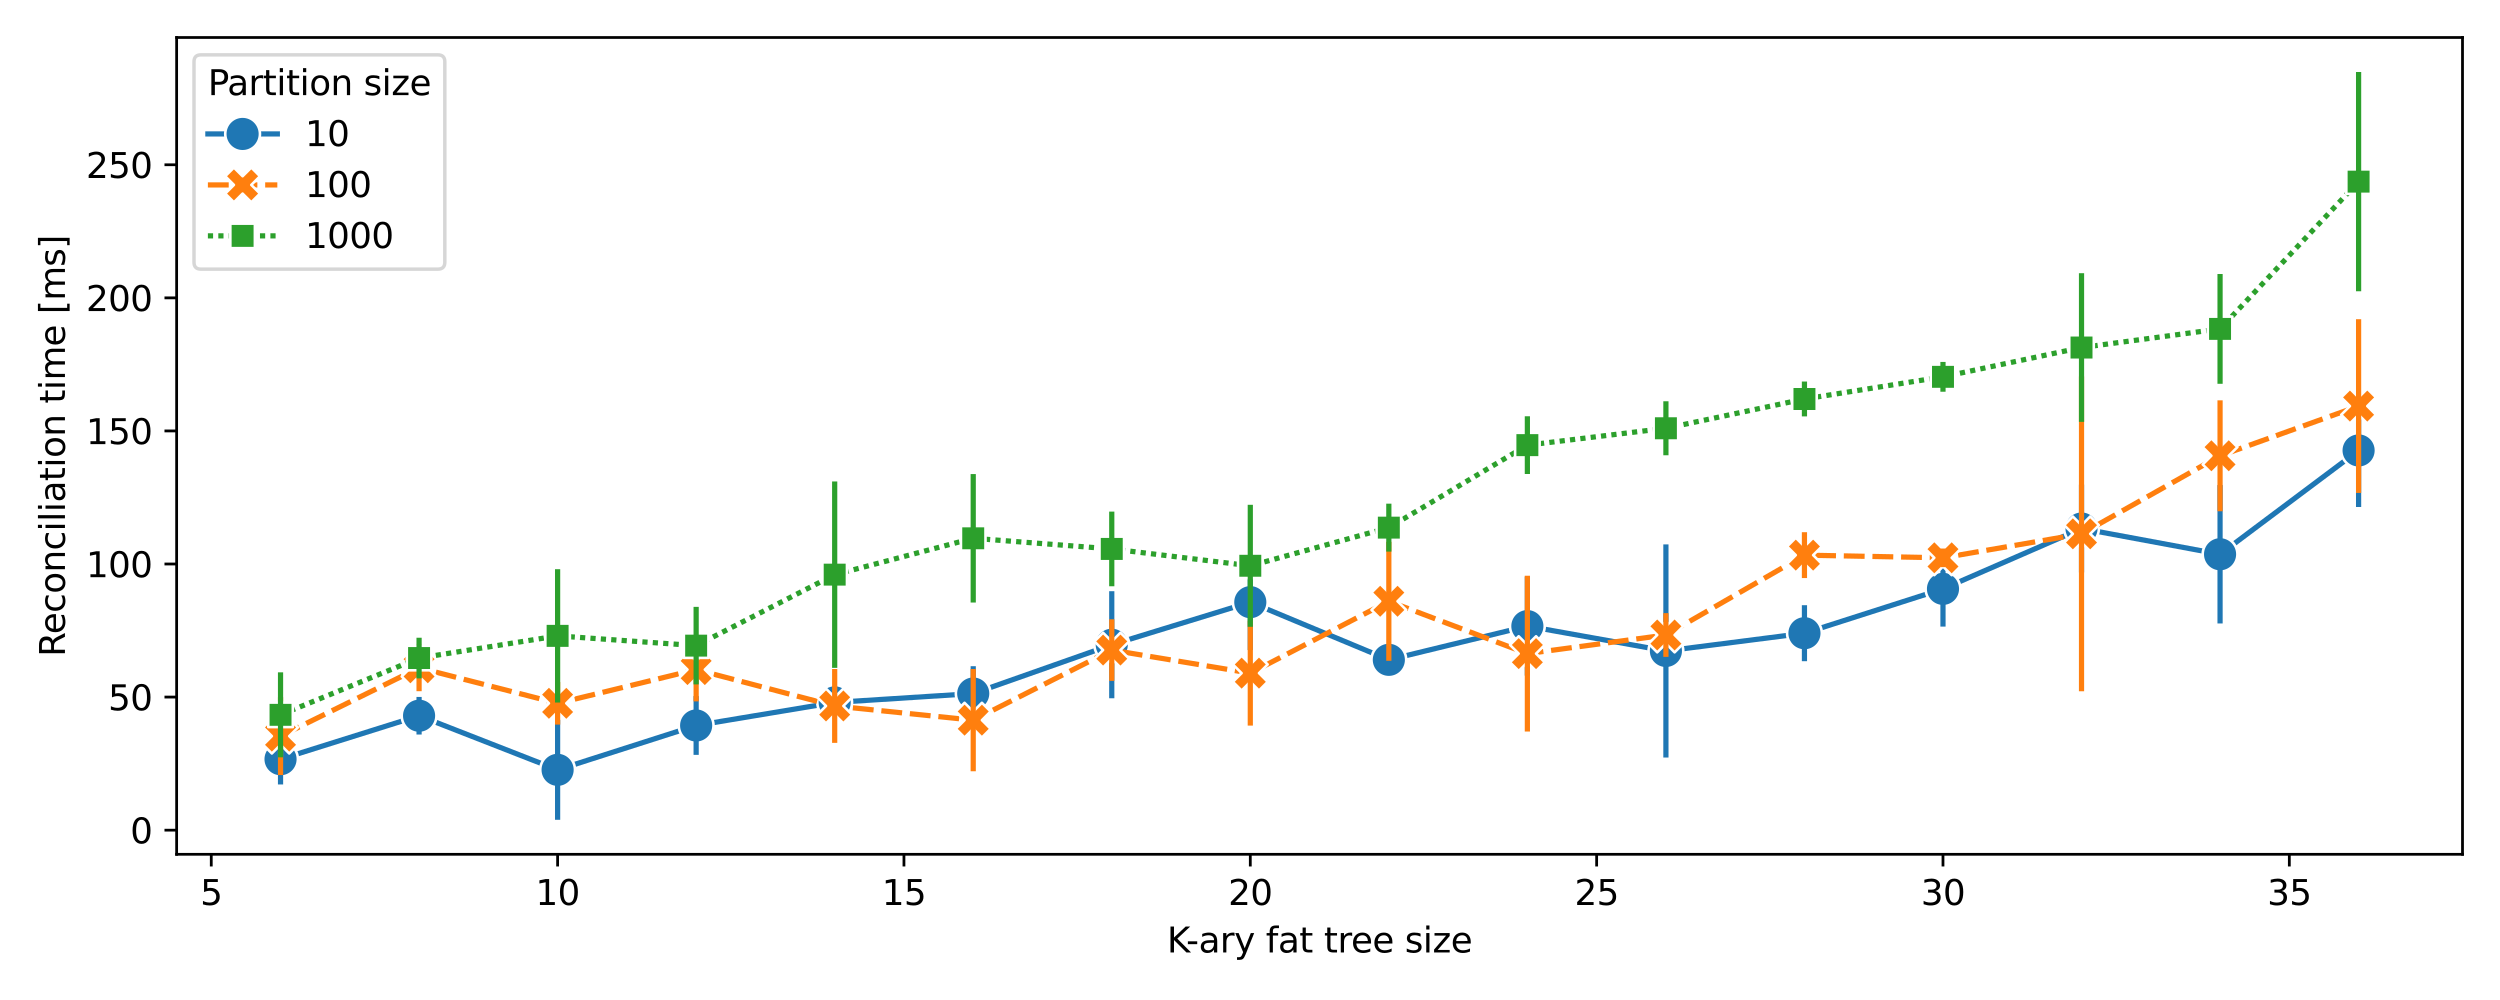 <?xml version="1.0" encoding="utf-8" standalone="no"?>
<!DOCTYPE svg PUBLIC "-//W3C//DTD SVG 1.1//EN"
  "http://www.w3.org/Graphics/SVG/1.1/DTD/svg11.dtd">
<svg xmlns:xlink="http://www.w3.org/1999/xlink" width="720pt" height="288pt" viewBox="0 0 720 288" xmlns="http://www.w3.org/2000/svg" version="1.1">
 <defs>
  <style type="text/css">*{stroke-linejoin: round; stroke-linecap: butt}</style>
 </defs>
 <g id="figure_1">
  <g id="patch_1">
   <path d="M 0 288 
L 720 288 
L 720 0 
L 0 0 
z
" style="fill: #ffffff"/>
  </g>
  <g id="axes_1">
   <g id="patch_2">
    <path d="M 50.87 246.04 
L 709.2 246.04 
L 709.2 10.8 
L 50.87 10.8 
z
" style="fill: #ffffff"/>
   </g>
   <g id="matplotlib.axis_1">
    <g id="xtick_1">
     <g id="line2d_1">
      <defs>
       <path id="m5ad0ed715a" d="M 0 0 
L 0 3.5 
" style="stroke: #000000; stroke-width: 0.8"/>
      </defs>
      <g>
       <use xlink:href="#m5ad0ed715a" x="60.845" y="246.04" style="stroke: #000000; stroke-width: 0.8"/>
      </g>
     </g>
     <g id="text_1">
      <!-- 5 -->
      <g transform="translate(57.663 260.638) scale(0.1 -0.1)">
       <defs>
        <path id="DejaVuSans-35" d="M 691 4666 
L 3169 4666 
L 3169 4134 
L 1269 4134 
L 1269 2991 
Q 1406 3038 1543 3061 
Q 1681 3084 1819 3084 
Q 2600 3084 3056 2656 
Q 3513 2228 3513 1497 
Q 3513 744 3044 326 
Q 2575 -91 1722 -91 
Q 1428 -91 1123 -41 
Q 819 9 494 109 
L 494 744 
Q 775 591 1075 516 
Q 1375 441 1709 441 
Q 2250 441 2565 725 
Q 2881 1009 2881 1497 
Q 2881 1984 2565 2268 
Q 2250 2553 1709 2553 
Q 1456 2553 1204 2497 
Q 953 2441 691 2322 
L 691 4666 
z
" transform="scale(0.016)"/>
       </defs>
       <use xlink:href="#DejaVuSans-35"/>
      </g>
     </g>
    </g>
    <g id="xtick_2">
     <g id="line2d_2">
      <g>
       <use xlink:href="#m5ad0ed715a" x="160.592" y="246.04" style="stroke: #000000; stroke-width: 0.8"/>
      </g>
     </g>
     <g id="text_2">
      <!-- 10 -->
      <g transform="translate(154.229 260.638) scale(0.1 -0.1)">
       <defs>
        <path id="DejaVuSans-31" d="M 794 531 
L 1825 531 
L 1825 4091 
L 703 3866 
L 703 4441 
L 1819 4666 
L 2450 4666 
L 2450 531 
L 3481 531 
L 3481 0 
L 794 0 
L 794 531 
z
" transform="scale(0.016)"/>
        <path id="DejaVuSans-30" d="M 2034 4250 
Q 1547 4250 1301 3770 
Q 1056 3291 1056 2328 
Q 1056 1369 1301 889 
Q 1547 409 2034 409 
Q 2525 409 2770 889 
Q 3016 1369 3016 2328 
Q 3016 3291 2770 3770 
Q 2525 4250 2034 4250 
z
M 2034 4750 
Q 2819 4750 3233 4129 
Q 3647 3509 3647 2328 
Q 3647 1150 3233 529 
Q 2819 -91 2034 -91 
Q 1250 -91 836 529 
Q 422 1150 422 2328 
Q 422 3509 836 4129 
Q 1250 4750 2034 4750 
z
" transform="scale(0.016)"/>
       </defs>
       <use xlink:href="#DejaVuSans-31"/>
       <use xlink:href="#DejaVuSans-30" x="63.623"/>
      </g>
     </g>
    </g>
    <g id="xtick_3">
     <g id="line2d_3">
      <g>
       <use xlink:href="#m5ad0ed715a" x="260.339" y="246.04" style="stroke: #000000; stroke-width: 0.8"/>
      </g>
     </g>
     <g id="text_3">
      <!-- 15 -->
      <g transform="translate(253.976 260.638) scale(0.1 -0.1)">
       <use xlink:href="#DejaVuSans-31"/>
       <use xlink:href="#DejaVuSans-35" x="63.623"/>
      </g>
     </g>
    </g>
    <g id="xtick_4">
     <g id="line2d_4">
      <g>
       <use xlink:href="#m5ad0ed715a" x="360.086" y="246.04" style="stroke: #000000; stroke-width: 0.8"/>
      </g>
     </g>
     <g id="text_4">
      <!-- 20 -->
      <g transform="translate(353.723 260.638) scale(0.1 -0.1)">
       <defs>
        <path id="DejaVuSans-32" d="M 1228 531 
L 3431 531 
L 3431 0 
L 469 0 
L 469 531 
Q 828 903 1448 1529 
Q 2069 2156 2228 2338 
Q 2531 2678 2651 2914 
Q 2772 3150 2772 3378 
Q 2772 3750 2511 3984 
Q 2250 4219 1831 4219 
Q 1534 4219 1204 4116 
Q 875 4013 500 3803 
L 500 4441 
Q 881 4594 1212 4672 
Q 1544 4750 1819 4750 
Q 2544 4750 2975 4387 
Q 3406 4025 3406 3419 
Q 3406 3131 3298 2873 
Q 3191 2616 2906 2266 
Q 2828 2175 2409 1742 
Q 1991 1309 1228 531 
z
" transform="scale(0.016)"/>
       </defs>
       <use xlink:href="#DejaVuSans-32"/>
       <use xlink:href="#DejaVuSans-30" x="63.623"/>
      </g>
     </g>
    </g>
    <g id="xtick_5">
     <g id="line2d_5">
      <g>
       <use xlink:href="#m5ad0ed715a" x="459.833" y="246.04" style="stroke: #000000; stroke-width: 0.8"/>
      </g>
     </g>
     <g id="text_5">
      <!-- 25 -->
      <g transform="translate(453.47 260.638) scale(0.1 -0.1)">
       <use xlink:href="#DejaVuSans-32"/>
       <use xlink:href="#DejaVuSans-35" x="63.623"/>
      </g>
     </g>
    </g>
    <g id="xtick_6">
     <g id="line2d_6">
      <g>
       <use xlink:href="#m5ad0ed715a" x="559.58" y="246.04" style="stroke: #000000; stroke-width: 0.8"/>
      </g>
     </g>
     <g id="text_6">
      <!-- 30 -->
      <g transform="translate(553.217 260.638) scale(0.1 -0.1)">
       <defs>
        <path id="DejaVuSans-33" d="M 2597 2516 
Q 3050 2419 3304 2112 
Q 3559 1806 3559 1356 
Q 3559 666 3084 287 
Q 2609 -91 1734 -91 
Q 1441 -91 1130 -33 
Q 819 25 488 141 
L 488 750 
Q 750 597 1062 519 
Q 1375 441 1716 441 
Q 2309 441 2620 675 
Q 2931 909 2931 1356 
Q 2931 1769 2642 2001 
Q 2353 2234 1838 2234 
L 1294 2234 
L 1294 2753 
L 1863 2753 
Q 2328 2753 2575 2939 
Q 2822 3125 2822 3475 
Q 2822 3834 2567 4026 
Q 2313 4219 1838 4219 
Q 1578 4219 1281 4162 
Q 984 4106 628 3988 
L 628 4550 
Q 988 4650 1302 4700 
Q 1616 4750 1894 4750 
Q 2613 4750 3031 4423 
Q 3450 4097 3450 3541 
Q 3450 3153 3228 2886 
Q 3006 2619 2597 2516 
z
" transform="scale(0.016)"/>
       </defs>
       <use xlink:href="#DejaVuSans-33"/>
       <use xlink:href="#DejaVuSans-30" x="63.623"/>
      </g>
     </g>
    </g>
    <g id="xtick_7">
     <g id="line2d_7">
      <g>
       <use xlink:href="#m5ad0ed715a" x="659.327" y="246.04" style="stroke: #000000; stroke-width: 0.8"/>
      </g>
     </g>
     <g id="text_7">
      <!-- 35 -->
      <g transform="translate(652.964 260.638) scale(0.1 -0.1)">
       <use xlink:href="#DejaVuSans-33"/>
       <use xlink:href="#DejaVuSans-35" x="63.623"/>
      </g>
     </g>
    </g>
    <g id="text_8">
     <!-- K-ary fat tree size -->
     <g transform="translate(336.096 274.317) scale(0.1 -0.1)">
      <defs>
       <path id="DejaVuSans-4b" d="M 628 4666 
L 1259 4666 
L 1259 2694 
L 3353 4666 
L 4166 4666 
L 1850 2491 
L 4331 0 
L 3500 0 
L 1259 2247 
L 1259 0 
L 628 0 
L 628 4666 
z
" transform="scale(0.016)"/>
       <path id="DejaVuSans-2d" d="M 313 2009 
L 1997 2009 
L 1997 1497 
L 313 1497 
L 313 2009 
z
" transform="scale(0.016)"/>
       <path id="DejaVuSans-61" d="M 2194 1759 
Q 1497 1759 1228 1600 
Q 959 1441 959 1056 
Q 959 750 1161 570 
Q 1363 391 1709 391 
Q 2188 391 2477 730 
Q 2766 1069 2766 1631 
L 2766 1759 
L 2194 1759 
z
M 3341 1997 
L 3341 0 
L 2766 0 
L 2766 531 
Q 2569 213 2275 61 
Q 1981 -91 1556 -91 
Q 1019 -91 701 211 
Q 384 513 384 1019 
Q 384 1609 779 1909 
Q 1175 2209 1959 2209 
L 2766 2209 
L 2766 2266 
Q 2766 2663 2505 2880 
Q 2244 3097 1772 3097 
Q 1472 3097 1187 3025 
Q 903 2953 641 2809 
L 641 3341 
Q 956 3463 1253 3523 
Q 1550 3584 1831 3584 
Q 2591 3584 2966 3190 
Q 3341 2797 3341 1997 
z
" transform="scale(0.016)"/>
       <path id="DejaVuSans-72" d="M 2631 2963 
Q 2534 3019 2420 3045 
Q 2306 3072 2169 3072 
Q 1681 3072 1420 2755 
Q 1159 2438 1159 1844 
L 1159 0 
L 581 0 
L 581 3500 
L 1159 3500 
L 1159 2956 
Q 1341 3275 1631 3429 
Q 1922 3584 2338 3584 
Q 2397 3584 2469 3576 
Q 2541 3569 2628 3553 
L 2631 2963 
z
" transform="scale(0.016)"/>
       <path id="DejaVuSans-79" d="M 2059 -325 
Q 1816 -950 1584 -1140 
Q 1353 -1331 966 -1331 
L 506 -1331 
L 506 -850 
L 844 -850 
Q 1081 -850 1212 -737 
Q 1344 -625 1503 -206 
L 1606 56 
L 191 3500 
L 800 3500 
L 1894 763 
L 2988 3500 
L 3597 3500 
L 2059 -325 
z
" transform="scale(0.016)"/>
       <path id="DejaVuSans-20" transform="scale(0.016)"/>
       <path id="DejaVuSans-66" d="M 2375 4863 
L 2375 4384 
L 1825 4384 
Q 1516 4384 1395 4259 
Q 1275 4134 1275 3809 
L 1275 3500 
L 2222 3500 
L 2222 3053 
L 1275 3053 
L 1275 0 
L 697 0 
L 697 3053 
L 147 3053 
L 147 3500 
L 697 3500 
L 697 3744 
Q 697 4328 969 4595 
Q 1241 4863 1831 4863 
L 2375 4863 
z
" transform="scale(0.016)"/>
       <path id="DejaVuSans-74" d="M 1172 4494 
L 1172 3500 
L 2356 3500 
L 2356 3053 
L 1172 3053 
L 1172 1153 
Q 1172 725 1289 603 
Q 1406 481 1766 481 
L 2356 481 
L 2356 0 
L 1766 0 
Q 1100 0 847 248 
Q 594 497 594 1153 
L 594 3053 
L 172 3053 
L 172 3500 
L 594 3500 
L 594 4494 
L 1172 4494 
z
" transform="scale(0.016)"/>
       <path id="DejaVuSans-65" d="M 3597 1894 
L 3597 1613 
L 953 1613 
Q 991 1019 1311 708 
Q 1631 397 2203 397 
Q 2534 397 2845 478 
Q 3156 559 3463 722 
L 3463 178 
Q 3153 47 2828 -22 
Q 2503 -91 2169 -91 
Q 1331 -91 842 396 
Q 353 884 353 1716 
Q 353 2575 817 3079 
Q 1281 3584 2069 3584 
Q 2775 3584 3186 3129 
Q 3597 2675 3597 1894 
z
M 3022 2063 
Q 3016 2534 2758 2815 
Q 2500 3097 2075 3097 
Q 1594 3097 1305 2825 
Q 1016 2553 972 2059 
L 3022 2063 
z
" transform="scale(0.016)"/>
       <path id="DejaVuSans-73" d="M 2834 3397 
L 2834 2853 
Q 2591 2978 2328 3040 
Q 2066 3103 1784 3103 
Q 1356 3103 1142 2972 
Q 928 2841 928 2578 
Q 928 2378 1081 2264 
Q 1234 2150 1697 2047 
L 1894 2003 
Q 2506 1872 2764 1633 
Q 3022 1394 3022 966 
Q 3022 478 2636 193 
Q 2250 -91 1575 -91 
Q 1294 -91 989 -36 
Q 684 19 347 128 
L 347 722 
Q 666 556 975 473 
Q 1284 391 1588 391 
Q 1994 391 2212 530 
Q 2431 669 2431 922 
Q 2431 1156 2273 1281 
Q 2116 1406 1581 1522 
L 1381 1569 
Q 847 1681 609 1914 
Q 372 2147 372 2553 
Q 372 3047 722 3315 
Q 1072 3584 1716 3584 
Q 2034 3584 2315 3537 
Q 2597 3491 2834 3397 
z
" transform="scale(0.016)"/>
       <path id="DejaVuSans-69" d="M 603 3500 
L 1178 3500 
L 1178 0 
L 603 0 
L 603 3500 
z
M 603 4863 
L 1178 4863 
L 1178 4134 
L 603 4134 
L 603 4863 
z
" transform="scale(0.016)"/>
       <path id="DejaVuSans-7a" d="M 353 3500 
L 3084 3500 
L 3084 2975 
L 922 459 
L 3084 459 
L 3084 0 
L 275 0 
L 275 525 
L 2438 3041 
L 353 3041 
L 353 3500 
z
" transform="scale(0.016)"/>
      </defs>
      <use xlink:href="#DejaVuSans-4b"/>
      <use xlink:href="#DejaVuSans-2d" x="55.076"/>
      <use xlink:href="#DejaVuSans-61" x="91.16"/>
      <use xlink:href="#DejaVuSans-72" x="152.439"/>
      <use xlink:href="#DejaVuSans-79" x="193.553"/>
      <use xlink:href="#DejaVuSans-20" x="252.732"/>
      <use xlink:href="#DejaVuSans-66" x="284.52"/>
      <use xlink:href="#DejaVuSans-61" x="319.725"/>
      <use xlink:href="#DejaVuSans-74" x="381.004"/>
      <use xlink:href="#DejaVuSans-20" x="420.213"/>
      <use xlink:href="#DejaVuSans-74" x="452"/>
      <use xlink:href="#DejaVuSans-72" x="491.209"/>
      <use xlink:href="#DejaVuSans-65" x="530.072"/>
      <use xlink:href="#DejaVuSans-65" x="591.596"/>
      <use xlink:href="#DejaVuSans-20" x="653.119"/>
      <use xlink:href="#DejaVuSans-73" x="684.906"/>
      <use xlink:href="#DejaVuSans-69" x="737.006"/>
      <use xlink:href="#DejaVuSans-7a" x="764.789"/>
      <use xlink:href="#DejaVuSans-65" x="817.279"/>
     </g>
    </g>
   </g>
   <g id="matplotlib.axis_2">
    <g id="ytick_1">
     <g id="line2d_8">
      <defs>
       <path id="m72fc8d1dc2" d="M 0 0 
L -3.5 0 
" style="stroke: #000000; stroke-width: 0.8"/>
      </defs>
      <g>
       <use xlink:href="#m72fc8d1dc2" x="50.87" y="239.089" style="stroke: #000000; stroke-width: 0.8"/>
      </g>
     </g>
     <g id="text_9">
      <!-- 0 -->
      <g transform="translate(37.508 242.888) scale(0.1 -0.1)">
       <use xlink:href="#DejaVuSans-30"/>
      </g>
     </g>
    </g>
    <g id="ytick_2">
     <g id="line2d_9">
      <g>
       <use xlink:href="#m72fc8d1dc2" x="50.87" y="200.762" style="stroke: #000000; stroke-width: 0.8"/>
      </g>
     </g>
     <g id="text_10">
      <!-- 50 -->
      <g transform="translate(31.145 204.561) scale(0.1 -0.1)">
       <use xlink:href="#DejaVuSans-35"/>
       <use xlink:href="#DejaVuSans-30" x="63.623"/>
      </g>
     </g>
    </g>
    <g id="ytick_3">
     <g id="line2d_10">
      <g>
       <use xlink:href="#m72fc8d1dc2" x="50.87" y="162.435" style="stroke: #000000; stroke-width: 0.8"/>
      </g>
     </g>
     <g id="text_11">
      <!-- 100 -->
      <g transform="translate(24.782 166.235) scale(0.1 -0.1)">
       <use xlink:href="#DejaVuSans-31"/>
       <use xlink:href="#DejaVuSans-30" x="63.623"/>
       <use xlink:href="#DejaVuSans-30" x="127.246"/>
      </g>
     </g>
    </g>
    <g id="ytick_4">
     <g id="line2d_11">
      <g>
       <use xlink:href="#m72fc8d1dc2" x="50.87" y="124.109" style="stroke: #000000; stroke-width: 0.8"/>
      </g>
     </g>
     <g id="text_12">
      <!-- 150 -->
      <g transform="translate(24.782 127.908) scale(0.1 -0.1)">
       <use xlink:href="#DejaVuSans-31"/>
       <use xlink:href="#DejaVuSans-35" x="63.623"/>
       <use xlink:href="#DejaVuSans-30" x="127.246"/>
      </g>
     </g>
    </g>
    <g id="ytick_5">
     <g id="line2d_12">
      <g>
       <use xlink:href="#m72fc8d1dc2" x="50.87" y="85.782" style="stroke: #000000; stroke-width: 0.8"/>
      </g>
     </g>
     <g id="text_13">
      <!-- 200 -->
      <g transform="translate(24.782 89.581) scale(0.1 -0.1)">
       <use xlink:href="#DejaVuSans-32"/>
       <use xlink:href="#DejaVuSans-30" x="63.623"/>
       <use xlink:href="#DejaVuSans-30" x="127.246"/>
      </g>
     </g>
    </g>
    <g id="ytick_6">
     <g id="line2d_13">
      <g>
       <use xlink:href="#m72fc8d1dc2" x="50.87" y="47.455" style="stroke: #000000; stroke-width: 0.8"/>
      </g>
     </g>
     <g id="text_14">
      <!-- 250 -->
      <g transform="translate(24.782 51.255) scale(0.1 -0.1)">
       <use xlink:href="#DejaVuSans-32"/>
       <use xlink:href="#DejaVuSans-35" x="63.623"/>
       <use xlink:href="#DejaVuSans-30" x="127.246"/>
      </g>
     </g>
    </g>
    <g id="text_15">
     <!-- Reconciliation time [ms] -->
     <g transform="translate(18.703 189.132) rotate(-90) scale(0.1 -0.1)">
      <defs>
       <path id="DejaVuSans-52" d="M 2841 2188 
Q 3044 2119 3236 1894 
Q 3428 1669 3622 1275 
L 4263 0 
L 3584 0 
L 2988 1197 
Q 2756 1666 2539 1819 
Q 2322 1972 1947 1972 
L 1259 1972 
L 1259 0 
L 628 0 
L 628 4666 
L 2053 4666 
Q 2853 4666 3247 4331 
Q 3641 3997 3641 3322 
Q 3641 2881 3436 2590 
Q 3231 2300 2841 2188 
z
M 1259 4147 
L 1259 2491 
L 2053 2491 
Q 2509 2491 2742 2702 
Q 2975 2913 2975 3322 
Q 2975 3731 2742 3939 
Q 2509 4147 2053 4147 
L 1259 4147 
z
" transform="scale(0.016)"/>
       <path id="DejaVuSans-63" d="M 3122 3366 
L 3122 2828 
Q 2878 2963 2633 3030 
Q 2388 3097 2138 3097 
Q 1578 3097 1268 2742 
Q 959 2388 959 1747 
Q 959 1106 1268 751 
Q 1578 397 2138 397 
Q 2388 397 2633 464 
Q 2878 531 3122 666 
L 3122 134 
Q 2881 22 2623 -34 
Q 2366 -91 2075 -91 
Q 1284 -91 818 406 
Q 353 903 353 1747 
Q 353 2603 823 3093 
Q 1294 3584 2113 3584 
Q 2378 3584 2631 3529 
Q 2884 3475 3122 3366 
z
" transform="scale(0.016)"/>
       <path id="DejaVuSans-6f" d="M 1959 3097 
Q 1497 3097 1228 2736 
Q 959 2375 959 1747 
Q 959 1119 1226 758 
Q 1494 397 1959 397 
Q 2419 397 2687 759 
Q 2956 1122 2956 1747 
Q 2956 2369 2687 2733 
Q 2419 3097 1959 3097 
z
M 1959 3584 
Q 2709 3584 3137 3096 
Q 3566 2609 3566 1747 
Q 3566 888 3137 398 
Q 2709 -91 1959 -91 
Q 1206 -91 779 398 
Q 353 888 353 1747 
Q 353 2609 779 3096 
Q 1206 3584 1959 3584 
z
" transform="scale(0.016)"/>
       <path id="DejaVuSans-6e" d="M 3513 2113 
L 3513 0 
L 2938 0 
L 2938 2094 
Q 2938 2591 2744 2837 
Q 2550 3084 2163 3084 
Q 1697 3084 1428 2787 
Q 1159 2491 1159 1978 
L 1159 0 
L 581 0 
L 581 3500 
L 1159 3500 
L 1159 2956 
Q 1366 3272 1645 3428 
Q 1925 3584 2291 3584 
Q 2894 3584 3203 3211 
Q 3513 2838 3513 2113 
z
" transform="scale(0.016)"/>
       <path id="DejaVuSans-6c" d="M 603 4863 
L 1178 4863 
L 1178 0 
L 603 0 
L 603 4863 
z
" transform="scale(0.016)"/>
       <path id="DejaVuSans-6d" d="M 3328 2828 
Q 3544 3216 3844 3400 
Q 4144 3584 4550 3584 
Q 5097 3584 5394 3201 
Q 5691 2819 5691 2113 
L 5691 0 
L 5113 0 
L 5113 2094 
Q 5113 2597 4934 2840 
Q 4756 3084 4391 3084 
Q 3944 3084 3684 2787 
Q 3425 2491 3425 1978 
L 3425 0 
L 2847 0 
L 2847 2094 
Q 2847 2600 2669 2842 
Q 2491 3084 2119 3084 
Q 1678 3084 1418 2786 
Q 1159 2488 1159 1978 
L 1159 0 
L 581 0 
L 581 3500 
L 1159 3500 
L 1159 2956 
Q 1356 3278 1631 3431 
Q 1906 3584 2284 3584 
Q 2666 3584 2933 3390 
Q 3200 3197 3328 2828 
z
" transform="scale(0.016)"/>
       <path id="DejaVuSans-5b" d="M 550 4863 
L 1875 4863 
L 1875 4416 
L 1125 4416 
L 1125 -397 
L 1875 -397 
L 1875 -844 
L 550 -844 
L 550 4863 
z
" transform="scale(0.016)"/>
       <path id="DejaVuSans-5d" d="M 1947 4863 
L 1947 -844 
L 622 -844 
L 622 -397 
L 1369 -397 
L 1369 4416 
L 622 4416 
L 622 4863 
L 1947 4863 
z
" transform="scale(0.016)"/>
      </defs>
      <use xlink:href="#DejaVuSans-52"/>
      <use xlink:href="#DejaVuSans-65" x="64.982"/>
      <use xlink:href="#DejaVuSans-63" x="126.506"/>
      <use xlink:href="#DejaVuSans-6f" x="181.486"/>
      <use xlink:href="#DejaVuSans-6e" x="242.668"/>
      <use xlink:href="#DejaVuSans-63" x="306.047"/>
      <use xlink:href="#DejaVuSans-69" x="361.027"/>
      <use xlink:href="#DejaVuSans-6c" x="388.811"/>
      <use xlink:href="#DejaVuSans-69" x="416.594"/>
      <use xlink:href="#DejaVuSans-61" x="444.377"/>
      <use xlink:href="#DejaVuSans-74" x="505.656"/>
      <use xlink:href="#DejaVuSans-69" x="544.865"/>
      <use xlink:href="#DejaVuSans-6f" x="572.648"/>
      <use xlink:href="#DejaVuSans-6e" x="633.83"/>
      <use xlink:href="#DejaVuSans-20" x="697.209"/>
      <use xlink:href="#DejaVuSans-74" x="728.996"/>
      <use xlink:href="#DejaVuSans-69" x="768.205"/>
      <use xlink:href="#DejaVuSans-6d" x="795.988"/>
      <use xlink:href="#DejaVuSans-65" x="893.4"/>
      <use xlink:href="#DejaVuSans-20" x="954.924"/>
      <use xlink:href="#DejaVuSans-5b" x="986.711"/>
      <use xlink:href="#DejaVuSans-6d" x="1025.725"/>
      <use xlink:href="#DejaVuSans-73" x="1123.137"/>
      <use xlink:href="#DejaVuSans-5d" x="1175.236"/>
     </g>
    </g>
   </g>
   <g id="line2d_14">
    <path d="M 80.794 218.648 
L 120.693 206.128 
L 160.592 221.714 
L 200.49 208.938 
L 240.389 202.295 
L 280.288 199.74 
L 320.187 185.687 
L 360.086 173.422 
L 399.984 190.031 
L 439.883 180.321 
L 479.782 187.475 
L 519.681 182.365 
L 559.58 169.59 
L 599.478 152.215 
L 639.377 159.625 
L 679.276 129.73 
" clip-path="url(#pb3a7f62973)" style="fill: none; stroke: #1f77b4; stroke-width: 1.5; stroke-linecap: square"/>
    <defs>
     <path id="m65675364bf" d="M 0 5 
C 1.326 5 2.598 4.473 3.536 3.536 
C 4.473 2.598 5 1.326 5 0 
C 5 -1.326 4.473 -2.598 3.536 -3.536 
C 2.598 -4.473 1.326 -5 0 -5 
C -1.326 -5 -2.598 -4.473 -3.536 -3.536 
C -4.473 -2.598 -5 -1.326 -5 0 
C -5 1.326 -4.473 2.598 -3.536 3.536 
C -2.598 4.473 -1.326 5 0 5 
z
" style="stroke: #ffffff; stroke-width: 0.75"/>
    </defs>
    <g clip-path="url(#pb3a7f62973)">
     <use xlink:href="#m65675364bf" x="80.794" y="218.648" style="fill: #1f77b4; stroke: #ffffff; stroke-width: 0.75"/>
     <use xlink:href="#m65675364bf" x="120.693" y="206.128" style="fill: #1f77b4; stroke: #ffffff; stroke-width: 0.75"/>
     <use xlink:href="#m65675364bf" x="160.592" y="221.714" style="fill: #1f77b4; stroke: #ffffff; stroke-width: 0.75"/>
     <use xlink:href="#m65675364bf" x="200.49" y="208.938" style="fill: #1f77b4; stroke: #ffffff; stroke-width: 0.75"/>
     <use xlink:href="#m65675364bf" x="240.389" y="202.295" style="fill: #1f77b4; stroke: #ffffff; stroke-width: 0.75"/>
     <use xlink:href="#m65675364bf" x="280.288" y="199.74" style="fill: #1f77b4; stroke: #ffffff; stroke-width: 0.75"/>
     <use xlink:href="#m65675364bf" x="320.187" y="185.687" style="fill: #1f77b4; stroke: #ffffff; stroke-width: 0.75"/>
     <use xlink:href="#m65675364bf" x="360.086" y="173.422" style="fill: #1f77b4; stroke: #ffffff; stroke-width: 0.75"/>
     <use xlink:href="#m65675364bf" x="399.984" y="190.031" style="fill: #1f77b4; stroke: #ffffff; stroke-width: 0.75"/>
     <use xlink:href="#m65675364bf" x="439.883" y="180.321" style="fill: #1f77b4; stroke: #ffffff; stroke-width: 0.75"/>
     <use xlink:href="#m65675364bf" x="479.782" y="187.475" style="fill: #1f77b4; stroke: #ffffff; stroke-width: 0.75"/>
     <use xlink:href="#m65675364bf" x="519.681" y="182.365" style="fill: #1f77b4; stroke: #ffffff; stroke-width: 0.75"/>
     <use xlink:href="#m65675364bf" x="559.58" y="169.59" style="fill: #1f77b4; stroke: #ffffff; stroke-width: 0.75"/>
     <use xlink:href="#m65675364bf" x="599.478" y="152.215" style="fill: #1f77b4; stroke: #ffffff; stroke-width: 0.75"/>
     <use xlink:href="#m65675364bf" x="639.377" y="159.625" style="fill: #1f77b4; stroke: #ffffff; stroke-width: 0.75"/>
     <use xlink:href="#m65675364bf" x="679.276" y="129.73" style="fill: #1f77b4; stroke: #ffffff; stroke-width: 0.75"/>
    </g>
   </g>
   <g id="LineCollection_1">
    <path d="M 80.794 225.167 
L 80.794 212.128 
" clip-path="url(#pb3a7f62973)" style="fill: none; stroke: #1f77b4; stroke-width: 1.5; stroke-linecap: square"/>
    <path d="M 120.693 210.79 
L 120.693 201.465 
" clip-path="url(#pb3a7f62973)" style="fill: none; stroke: #1f77b4; stroke-width: 1.5; stroke-linecap: square"/>
    <path d="M 160.592 235.347 
L 160.592 208.081 
" clip-path="url(#pb3a7f62973)" style="fill: none; stroke: #1f77b4; stroke-width: 1.5; stroke-linecap: square"/>
    <path d="M 200.49 216.655 
L 200.49 201.222 
" clip-path="url(#pb3a7f62973)" style="fill: none; stroke: #1f77b4; stroke-width: 1.5; stroke-linecap: square"/>
    <path d="M 240.389 206.128 
L 240.389 198.462 
" clip-path="url(#pb3a7f62973)" style="fill: none; stroke: #1f77b4; stroke-width: 1.5; stroke-linecap: square"/>
    <path d="M 280.288 206.862 
L 280.288 192.618 
" clip-path="url(#pb3a7f62973)" style="fill: none; stroke: #1f77b4; stroke-width: 1.5; stroke-linecap: square"/>
    <path d="M 320.187 200.358 
L 320.187 171.016 
" clip-path="url(#pb3a7f62973)" style="fill: none; stroke: #1f77b4; stroke-width: 1.5; stroke-linecap: square"/>
    <path d="M 360.086 186.461 
L 360.086 160.384 
" clip-path="url(#pb3a7f62973)" style="fill: none; stroke: #1f77b4; stroke-width: 1.5; stroke-linecap: square"/>
    <path d="M 399.984 193.097 
L 399.984 186.964 
" clip-path="url(#pb3a7f62973)" style="fill: none; stroke: #1f77b4; stroke-width: 1.5; stroke-linecap: square"/>
    <path d="M 439.883 193.825 
L 439.883 166.818 
" clip-path="url(#pb3a7f62973)" style="fill: none; stroke: #1f77b4; stroke-width: 1.5; stroke-linecap: square"/>
    <path d="M 479.782 217.423 
L 479.782 157.528 
" clip-path="url(#pb3a7f62973)" style="fill: none; stroke: #1f77b4; stroke-width: 1.5; stroke-linecap: square"/>
    <path d="M 519.681 189.677 
L 519.681 175.053 
" clip-path="url(#pb3a7f62973)" style="fill: none; stroke: #1f77b4; stroke-width: 1.5; stroke-linecap: square"/>
    <path d="M 559.58 179.711 
L 559.58 159.469 
" clip-path="url(#pb3a7f62973)" style="fill: none; stroke: #1f77b4; stroke-width: 1.5; stroke-linecap: square"/>
    <path d="M 599.478 164.098 
L 599.478 140.332 
" clip-path="url(#pb3a7f62973)" style="fill: none; stroke: #1f77b4; stroke-width: 1.5; stroke-linecap: square"/>
    <path d="M 639.377 178.808 
L 639.377 140.441 
" clip-path="url(#pb3a7f62973)" style="fill: none; stroke: #1f77b4; stroke-width: 1.5; stroke-linecap: square"/>
    <path d="M 679.276 145.257 
L 679.276 114.203 
" clip-path="url(#pb3a7f62973)" style="fill: none; stroke: #1f77b4; stroke-width: 1.5; stroke-linecap: square"/>
   </g>
   <g id="line2d_15">
    <path d="M 80.794 212.004 
L 120.693 192.33 
L 160.592 202.551 
L 200.49 192.841 
L 240.389 203.317 
L 280.288 207.405 
L 320.187 187.22 
L 360.086 193.863 
L 399.984 173.167 
L 439.883 188.242 
L 479.782 182.876 
L 519.681 159.88 
L 559.58 160.647 
L 599.478 153.748 
L 639.377 131.263 
L 679.276 116.954 
" clip-path="url(#pb3a7f62973)" style="fill: none; stroke-dasharray: 6,2.25; stroke-dashoffset: 0; stroke: #ff7f0e; stroke-width: 1.5"/>
    <defs>
     <path id="mb562ec57ab" d="M -2.5 5 
L 0 2.5 
L 2.5 5 
L 5 2.5 
L 2.5 0 
L 5 -2.5 
L 2.5 -5 
L 0 -2.5 
L -2.5 -5 
L -5 -2.5 
L -2.5 0 
L -5 2.5 
z
" style="stroke: #ffffff; stroke-width: 0.75; stroke-linejoin: miter"/>
    </defs>
    <g clip-path="url(#pb3a7f62973)">
     <use xlink:href="#mb562ec57ab" x="80.794" y="212.004" style="fill: #ff7f0e; stroke: #ffffff; stroke-width: 0.75; stroke-linejoin: miter"/>
     <use xlink:href="#mb562ec57ab" x="120.693" y="192.33" style="fill: #ff7f0e; stroke: #ffffff; stroke-width: 0.75; stroke-linejoin: miter"/>
     <use xlink:href="#mb562ec57ab" x="160.592" y="202.551" style="fill: #ff7f0e; stroke: #ffffff; stroke-width: 0.75; stroke-linejoin: miter"/>
     <use xlink:href="#mb562ec57ab" x="200.49" y="192.841" style="fill: #ff7f0e; stroke: #ffffff; stroke-width: 0.75; stroke-linejoin: miter"/>
     <use xlink:href="#mb562ec57ab" x="240.389" y="203.317" style="fill: #ff7f0e; stroke: #ffffff; stroke-width: 0.75; stroke-linejoin: miter"/>
     <use xlink:href="#mb562ec57ab" x="280.288" y="207.405" style="fill: #ff7f0e; stroke: #ffffff; stroke-width: 0.75; stroke-linejoin: miter"/>
     <use xlink:href="#mb562ec57ab" x="320.187" y="187.22" style="fill: #ff7f0e; stroke: #ffffff; stroke-width: 0.75; stroke-linejoin: miter"/>
     <use xlink:href="#mb562ec57ab" x="360.086" y="193.863" style="fill: #ff7f0e; stroke: #ffffff; stroke-width: 0.75; stroke-linejoin: miter"/>
     <use xlink:href="#mb562ec57ab" x="399.984" y="173.167" style="fill: #ff7f0e; stroke: #ffffff; stroke-width: 0.75; stroke-linejoin: miter"/>
     <use xlink:href="#mb562ec57ab" x="439.883" y="188.242" style="fill: #ff7f0e; stroke: #ffffff; stroke-width: 0.75; stroke-linejoin: miter"/>
     <use xlink:href="#mb562ec57ab" x="479.782" y="182.876" style="fill: #ff7f0e; stroke: #ffffff; stroke-width: 0.75; stroke-linejoin: miter"/>
     <use xlink:href="#mb562ec57ab" x="519.681" y="159.88" style="fill: #ff7f0e; stroke: #ffffff; stroke-width: 0.75; stroke-linejoin: miter"/>
     <use xlink:href="#mb562ec57ab" x="559.58" y="160.647" style="fill: #ff7f0e; stroke: #ffffff; stroke-width: 0.75; stroke-linejoin: miter"/>
     <use xlink:href="#mb562ec57ab" x="599.478" y="153.748" style="fill: #ff7f0e; stroke: #ffffff; stroke-width: 0.75; stroke-linejoin: miter"/>
     <use xlink:href="#mb562ec57ab" x="639.377" y="131.263" style="fill: #ff7f0e; stroke: #ffffff; stroke-width: 0.75; stroke-linejoin: miter"/>
     <use xlink:href="#mb562ec57ab" x="679.276" y="116.954" style="fill: #ff7f0e; stroke: #ffffff; stroke-width: 0.75; stroke-linejoin: miter"/>
    </g>
   </g>
   <g id="LineCollection_2">
    <path d="M 80.794 222.468 
L 80.794 201.541 
" clip-path="url(#pb3a7f62973)" style="fill: none; stroke: #ff7f0e; stroke-width: 1.5; stroke-linecap: square"/>
    <path d="M 120.693 198.317 
L 120.693 186.343 
" clip-path="url(#pb3a7f62973)" style="fill: none; stroke: #ff7f0e; stroke-width: 1.5; stroke-linecap: square"/>
    <path d="M 160.592 207.935 
L 160.592 197.167 
" clip-path="url(#pb3a7f62973)" style="fill: none; stroke: #ff7f0e; stroke-width: 1.5; stroke-linecap: square"/>
    <path d="M 200.49 201.25 
L 200.49 184.433 
" clip-path="url(#pb3a7f62973)" style="fill: none; stroke: #ff7f0e; stroke-width: 1.5; stroke-linecap: square"/>
    <path d="M 240.389 213.203 
L 240.389 193.431 
" clip-path="url(#pb3a7f62973)" style="fill: none; stroke: #ff7f0e; stroke-width: 1.5; stroke-linecap: square"/>
    <path d="M 280.288 221.379 
L 280.288 193.431 
" clip-path="url(#pb3a7f62973)" style="fill: none; stroke: #ff7f0e; stroke-width: 1.5; stroke-linecap: square"/>
    <path d="M 320.187 195.344 
L 320.187 179.096 
" clip-path="url(#pb3a7f62973)" style="fill: none; stroke: #ff7f0e; stroke-width: 1.5; stroke-linecap: square"/>
    <path d="M 360.086 208.224 
L 360.086 179.502 
" clip-path="url(#pb3a7f62973)" style="fill: none; stroke: #ff7f0e; stroke-width: 1.5; stroke-linecap: square"/>
    <path d="M 399.984 189.553 
L 399.984 156.78 
" clip-path="url(#pb3a7f62973)" style="fill: none; stroke: #ff7f0e; stroke-width: 1.5; stroke-linecap: square"/>
    <path d="M 439.883 209.927 
L 439.883 166.557 
" clip-path="url(#pb3a7f62973)" style="fill: none; stroke: #ff7f0e; stroke-width: 1.5; stroke-linecap: square"/>
    <path d="M 479.782 188.421 
L 479.782 177.331 
" clip-path="url(#pb3a7f62973)" style="fill: none; stroke: #ff7f0e; stroke-width: 1.5; stroke-linecap: square"/>
    <path d="M 519.681 165.735 
L 519.681 154.026 
" clip-path="url(#pb3a7f62973)" style="fill: none; stroke: #ff7f0e; stroke-width: 1.5; stroke-linecap: square"/>
    <path d="M 559.58 162.576 
L 559.58 158.718 
" clip-path="url(#pb3a7f62973)" style="fill: none; stroke: #ff7f0e; stroke-width: 1.5; stroke-linecap: square"/>
    <path d="M 599.478 198.328 
L 599.478 109.168 
" clip-path="url(#pb3a7f62973)" style="fill: none; stroke: #ff7f0e; stroke-width: 1.5; stroke-linecap: square"/>
    <path d="M 639.377 146.485 
L 639.377 116.041 
" clip-path="url(#pb3a7f62973)" style="fill: none; stroke: #ff7f0e; stroke-width: 1.5; stroke-linecap: square"/>
    <path d="M 679.276 141.223 
L 679.276 92.686 
" clip-path="url(#pb3a7f62973)" style="fill: none; stroke: #ff7f0e; stroke-width: 1.5; stroke-linecap: square"/>
   </g>
   <g id="line2d_16">
    <path d="M 80.794 205.872 
L 120.693 189.52 
L 160.592 183.132 
L 200.49 185.942 
L 240.389 165.501 
L 280.288 155.026 
L 320.187 158.092 
L 360.086 162.946 
L 399.984 151.959 
L 439.883 128.197 
L 479.782 123.342 
L 519.681 114.91 
L 559.58 108.523 
L 599.478 100.091 
L 639.377 94.725 
L 679.276 52.31 
" clip-path="url(#pb3a7f62973)" style="fill: none; stroke-dasharray: 1.5,1.5; stroke-dashoffset: 0; stroke: #2ca02c; stroke-width: 1.5"/>
    <defs>
     <path id="m7268918fcf" d="M -3.536 -3.536 
L -3.536 3.536 
L 3.536 3.536 
L 3.536 -3.536 
z
" style="stroke: #ffffff; stroke-width: 0.75; stroke-linejoin: miter"/>
    </defs>
    <g clip-path="url(#pb3a7f62973)">
     <use xlink:href="#m7268918fcf" x="80.794" y="205.872" style="fill: #2ca02c; stroke: #ffffff; stroke-width: 0.75; stroke-linejoin: miter"/>
     <use xlink:href="#m7268918fcf" x="120.693" y="189.52" style="fill: #2ca02c; stroke: #ffffff; stroke-width: 0.75; stroke-linejoin: miter"/>
     <use xlink:href="#m7268918fcf" x="160.592" y="183.132" style="fill: #2ca02c; stroke: #ffffff; stroke-width: 0.75; stroke-linejoin: miter"/>
     <use xlink:href="#m7268918fcf" x="200.49" y="185.942" style="fill: #2ca02c; stroke: #ffffff; stroke-width: 0.75; stroke-linejoin: miter"/>
     <use xlink:href="#m7268918fcf" x="240.389" y="165.501" style="fill: #2ca02c; stroke: #ffffff; stroke-width: 0.75; stroke-linejoin: miter"/>
     <use xlink:href="#m7268918fcf" x="280.288" y="155.026" style="fill: #2ca02c; stroke: #ffffff; stroke-width: 0.75; stroke-linejoin: miter"/>
     <use xlink:href="#m7268918fcf" x="320.187" y="158.092" style="fill: #2ca02c; stroke: #ffffff; stroke-width: 0.75; stroke-linejoin: miter"/>
     <use xlink:href="#m7268918fcf" x="360.086" y="162.946" style="fill: #2ca02c; stroke: #ffffff; stroke-width: 0.75; stroke-linejoin: miter"/>
     <use xlink:href="#m7268918fcf" x="399.984" y="151.959" style="fill: #2ca02c; stroke: #ffffff; stroke-width: 0.75; stroke-linejoin: miter"/>
     <use xlink:href="#m7268918fcf" x="439.883" y="128.197" style="fill: #2ca02c; stroke: #ffffff; stroke-width: 0.75; stroke-linejoin: miter"/>
     <use xlink:href="#m7268918fcf" x="479.782" y="123.342" style="fill: #2ca02c; stroke: #ffffff; stroke-width: 0.75; stroke-linejoin: miter"/>
     <use xlink:href="#m7268918fcf" x="519.681" y="114.91" style="fill: #2ca02c; stroke: #ffffff; stroke-width: 0.75; stroke-linejoin: miter"/>
     <use xlink:href="#m7268918fcf" x="559.58" y="108.523" style="fill: #2ca02c; stroke: #ffffff; stroke-width: 0.75; stroke-linejoin: miter"/>
     <use xlink:href="#m7268918fcf" x="599.478" y="100.091" style="fill: #2ca02c; stroke: #ffffff; stroke-width: 0.75; stroke-linejoin: miter"/>
     <use xlink:href="#m7268918fcf" x="639.377" y="94.725" style="fill: #2ca02c; stroke: #ffffff; stroke-width: 0.75; stroke-linejoin: miter"/>
     <use xlink:href="#m7268918fcf" x="679.276" y="52.31" style="fill: #2ca02c; stroke: #ffffff; stroke-width: 0.75; stroke-linejoin: miter"/>
    </g>
   </g>
   <g id="LineCollection_3">
    <path d="M 80.794 217.353 
L 80.794 194.391 
" clip-path="url(#pb3a7f62973)" style="fill: none; stroke: #2ca02c; stroke-width: 1.5; stroke-linecap: square"/>
    <path d="M 120.693 194.623 
L 120.693 184.416 
" clip-path="url(#pb3a7f62973)" style="fill: none; stroke: #2ca02c; stroke-width: 1.5; stroke-linecap: square"/>
    <path d="M 160.592 201.576 
L 160.592 164.687 
" clip-path="url(#pb3a7f62973)" style="fill: none; stroke: #2ca02c; stroke-width: 1.5; stroke-linecap: square"/>
    <path d="M 200.49 196.35 
L 200.49 175.535 
" clip-path="url(#pb3a7f62973)" style="fill: none; stroke: #2ca02c; stroke-width: 1.5; stroke-linecap: square"/>
    <path d="M 240.389 191.597 
L 240.389 139.406 
" clip-path="url(#pb3a7f62973)" style="fill: none; stroke: #2ca02c; stroke-width: 1.5; stroke-linecap: square"/>
    <path d="M 280.288 172.778 
L 280.288 137.274 
" clip-path="url(#pb3a7f62973)" style="fill: none; stroke: #2ca02c; stroke-width: 1.5; stroke-linecap: square"/>
    <path d="M 320.187 168.096 
L 320.187 148.088 
" clip-path="url(#pb3a7f62973)" style="fill: none; stroke: #2ca02c; stroke-width: 1.5; stroke-linecap: square"/>
    <path d="M 360.086 179.764 
L 360.086 146.129 
" clip-path="url(#pb3a7f62973)" style="fill: none; stroke: #2ca02c; stroke-width: 1.5; stroke-linecap: square"/>
    <path d="M 399.984 158.108 
L 399.984 145.811 
" clip-path="url(#pb3a7f62973)" style="fill: none; stroke: #2ca02c; stroke-width: 1.5; stroke-linecap: square"/>
    <path d="M 439.883 135.759 
L 439.883 120.634 
" clip-path="url(#pb3a7f62973)" style="fill: none; stroke: #2ca02c; stroke-width: 1.5; stroke-linecap: square"/>
    <path d="M 479.782 130.368 
L 479.782 116.317 
" clip-path="url(#pb3a7f62973)" style="fill: none; stroke: #2ca02c; stroke-width: 1.5; stroke-linecap: square"/>
    <path d="M 519.681 119.178 
L 519.681 110.642 
" clip-path="url(#pb3a7f62973)" style="fill: none; stroke: #2ca02c; stroke-width: 1.5; stroke-linecap: square"/>
    <path d="M 559.58 112.063 
L 559.58 104.982 
" clip-path="url(#pb3a7f62973)" style="fill: none; stroke: #2ca02c; stroke-width: 1.5; stroke-linecap: square"/>
    <path d="M 599.478 120.749 
L 599.478 79.432 
" clip-path="url(#pb3a7f62973)" style="fill: none; stroke: #2ca02c; stroke-width: 1.5; stroke-linecap: square"/>
    <path d="M 639.377 109.791 
L 639.377 79.658 
" clip-path="url(#pb3a7f62973)" style="fill: none; stroke: #2ca02c; stroke-width: 1.5; stroke-linecap: square"/>
    <path d="M 679.276 83.128 
L 679.276 21.493 
" clip-path="url(#pb3a7f62973)" style="fill: none; stroke: #2ca02c; stroke-width: 1.5; stroke-linecap: square"/>
   </g>
   <g id="line2d_17"/>
   <g id="line2d_18"/>
   <g id="line2d_19"/>
   <g id="line2d_20"/>
   <g id="line2d_21"/>
   <g id="line2d_22"/>
   <g id="patch_3">
    <path d="M 50.87 246.04 
L 50.87 10.8 
" style="fill: none; stroke: #000000; stroke-width: 0.8; stroke-linejoin: miter; stroke-linecap: square"/>
   </g>
   <g id="patch_4">
    <path d="M 709.2 246.04 
L 709.2 10.8 
" style="fill: none; stroke: #000000; stroke-width: 0.8; stroke-linejoin: miter; stroke-linecap: square"/>
   </g>
   <g id="patch_5">
    <path d="M 50.87 246.04 
L 709.2 246.04 
" style="fill: none; stroke: #000000; stroke-width: 0.8; stroke-linejoin: miter; stroke-linecap: square"/>
   </g>
   <g id="patch_6">
    <path d="M 50.87 10.8 
L 709.2 10.8 
" style="fill: none; stroke: #000000; stroke-width: 0.8; stroke-linejoin: miter; stroke-linecap: square"/>
   </g>
   <g id="legend_1">
    <g id="patch_7">
     <path d="M 57.87 77.513 
L 126.109 77.513 
Q 128.109 77.513 128.109 75.513 
L 128.109 17.8 
Q 128.109 15.8 126.109 15.8 
L 57.87 15.8 
Q 55.87 15.8 55.87 17.8 
L 55.87 75.513 
Q 55.87 77.513 57.87 77.513 
z
" style="fill: #ffffff; opacity: 0.8; stroke: #cccccc; stroke-linejoin: miter"/>
    </g>
    <g id="text_16">
     <!-- Partition size -->
     <g transform="translate(59.87 27.398) scale(0.1 -0.1)">
      <defs>
       <path id="DejaVuSans-50" d="M 1259 4147 
L 1259 2394 
L 2053 2394 
Q 2494 2394 2734 2622 
Q 2975 2850 2975 3272 
Q 2975 3691 2734 3919 
Q 2494 4147 2053 4147 
L 1259 4147 
z
M 628 4666 
L 2053 4666 
Q 2838 4666 3239 4311 
Q 3641 3956 3641 3272 
Q 3641 2581 3239 2228 
Q 2838 1875 2053 1875 
L 1259 1875 
L 1259 0 
L 628 0 
L 628 4666 
z
" transform="scale(0.016)"/>
      </defs>
      <use xlink:href="#DejaVuSans-50"/>
      <use xlink:href="#DejaVuSans-61" x="55.803"/>
      <use xlink:href="#DejaVuSans-72" x="117.082"/>
      <use xlink:href="#DejaVuSans-74" x="158.195"/>
      <use xlink:href="#DejaVuSans-69" x="197.404"/>
      <use xlink:href="#DejaVuSans-74" x="225.188"/>
      <use xlink:href="#DejaVuSans-69" x="264.396"/>
      <use xlink:href="#DejaVuSans-6f" x="292.18"/>
      <use xlink:href="#DejaVuSans-6e" x="353.361"/>
      <use xlink:href="#DejaVuSans-20" x="416.74"/>
      <use xlink:href="#DejaVuSans-73" x="448.527"/>
      <use xlink:href="#DejaVuSans-69" x="500.627"/>
      <use xlink:href="#DejaVuSans-7a" x="528.41"/>
      <use xlink:href="#DejaVuSans-65" x="580.9"/>
     </g>
    </g>
    <g id="line2d_23">
     <path d="M 59.87 38.577 
L 69.87 38.577 
L 79.87 38.577 
" style="fill: none; stroke: #1f77b4; stroke-width: 1.5; stroke-linecap: square"/>
     <g>
      <use xlink:href="#m65675364bf" x="69.87" y="38.577" style="fill: #1f77b4; stroke: #ffffff; stroke-width: 0.75"/>
     </g>
    </g>
    <g id="text_17">
     <!-- 10 -->
     <g transform="translate(87.87 42.077) scale(0.1 -0.1)">
      <use xlink:href="#DejaVuSans-31"/>
      <use xlink:href="#DejaVuSans-30" x="63.623"/>
     </g>
    </g>
    <g id="line2d_24">
     <path d="M 59.87 53.255 
L 69.87 53.255 
L 79.87 53.255 
" style="fill: none; stroke-dasharray: 6,2.25; stroke-dashoffset: 0; stroke: #ff7f0e; stroke-width: 1.5"/>
     <g>
      <use xlink:href="#mb562ec57ab" x="69.87" y="53.255" style="fill: #ff7f0e; stroke: #ffffff; stroke-width: 0.75; stroke-linejoin: miter"/>
     </g>
    </g>
    <g id="text_18">
     <!-- 100 -->
     <g transform="translate(87.87 56.755) scale(0.1 -0.1)">
      <use xlink:href="#DejaVuSans-31"/>
      <use xlink:href="#DejaVuSans-30" x="63.623"/>
      <use xlink:href="#DejaVuSans-30" x="127.246"/>
     </g>
    </g>
    <g id="line2d_25">
     <path d="M 59.87 67.933 
L 69.87 67.933 
L 79.87 67.933 
" style="fill: none; stroke-dasharray: 1.5,1.5; stroke-dashoffset: 0; stroke: #2ca02c; stroke-width: 1.5"/>
     <g>
      <use xlink:href="#m7268918fcf" x="69.87" y="67.933" style="fill: #2ca02c; stroke: #ffffff; stroke-width: 0.75; stroke-linejoin: miter"/>
     </g>
    </g>
    <g id="text_19">
     <!-- 1000 -->
     <g transform="translate(87.87 71.433) scale(0.1 -0.1)">
      <use xlink:href="#DejaVuSans-31"/>
      <use xlink:href="#DejaVuSans-30" x="63.623"/>
      <use xlink:href="#DejaVuSans-30" x="127.246"/>
      <use xlink:href="#DejaVuSans-30" x="190.869"/>
     </g>
    </g>
   </g>
  </g>
 </g>
 <defs>
  <clipPath id="pb3a7f62973">
   <rect x="50.87" y="10.8" width="658.33" height="235.24"/>
  </clipPath>
 </defs>
</svg>
